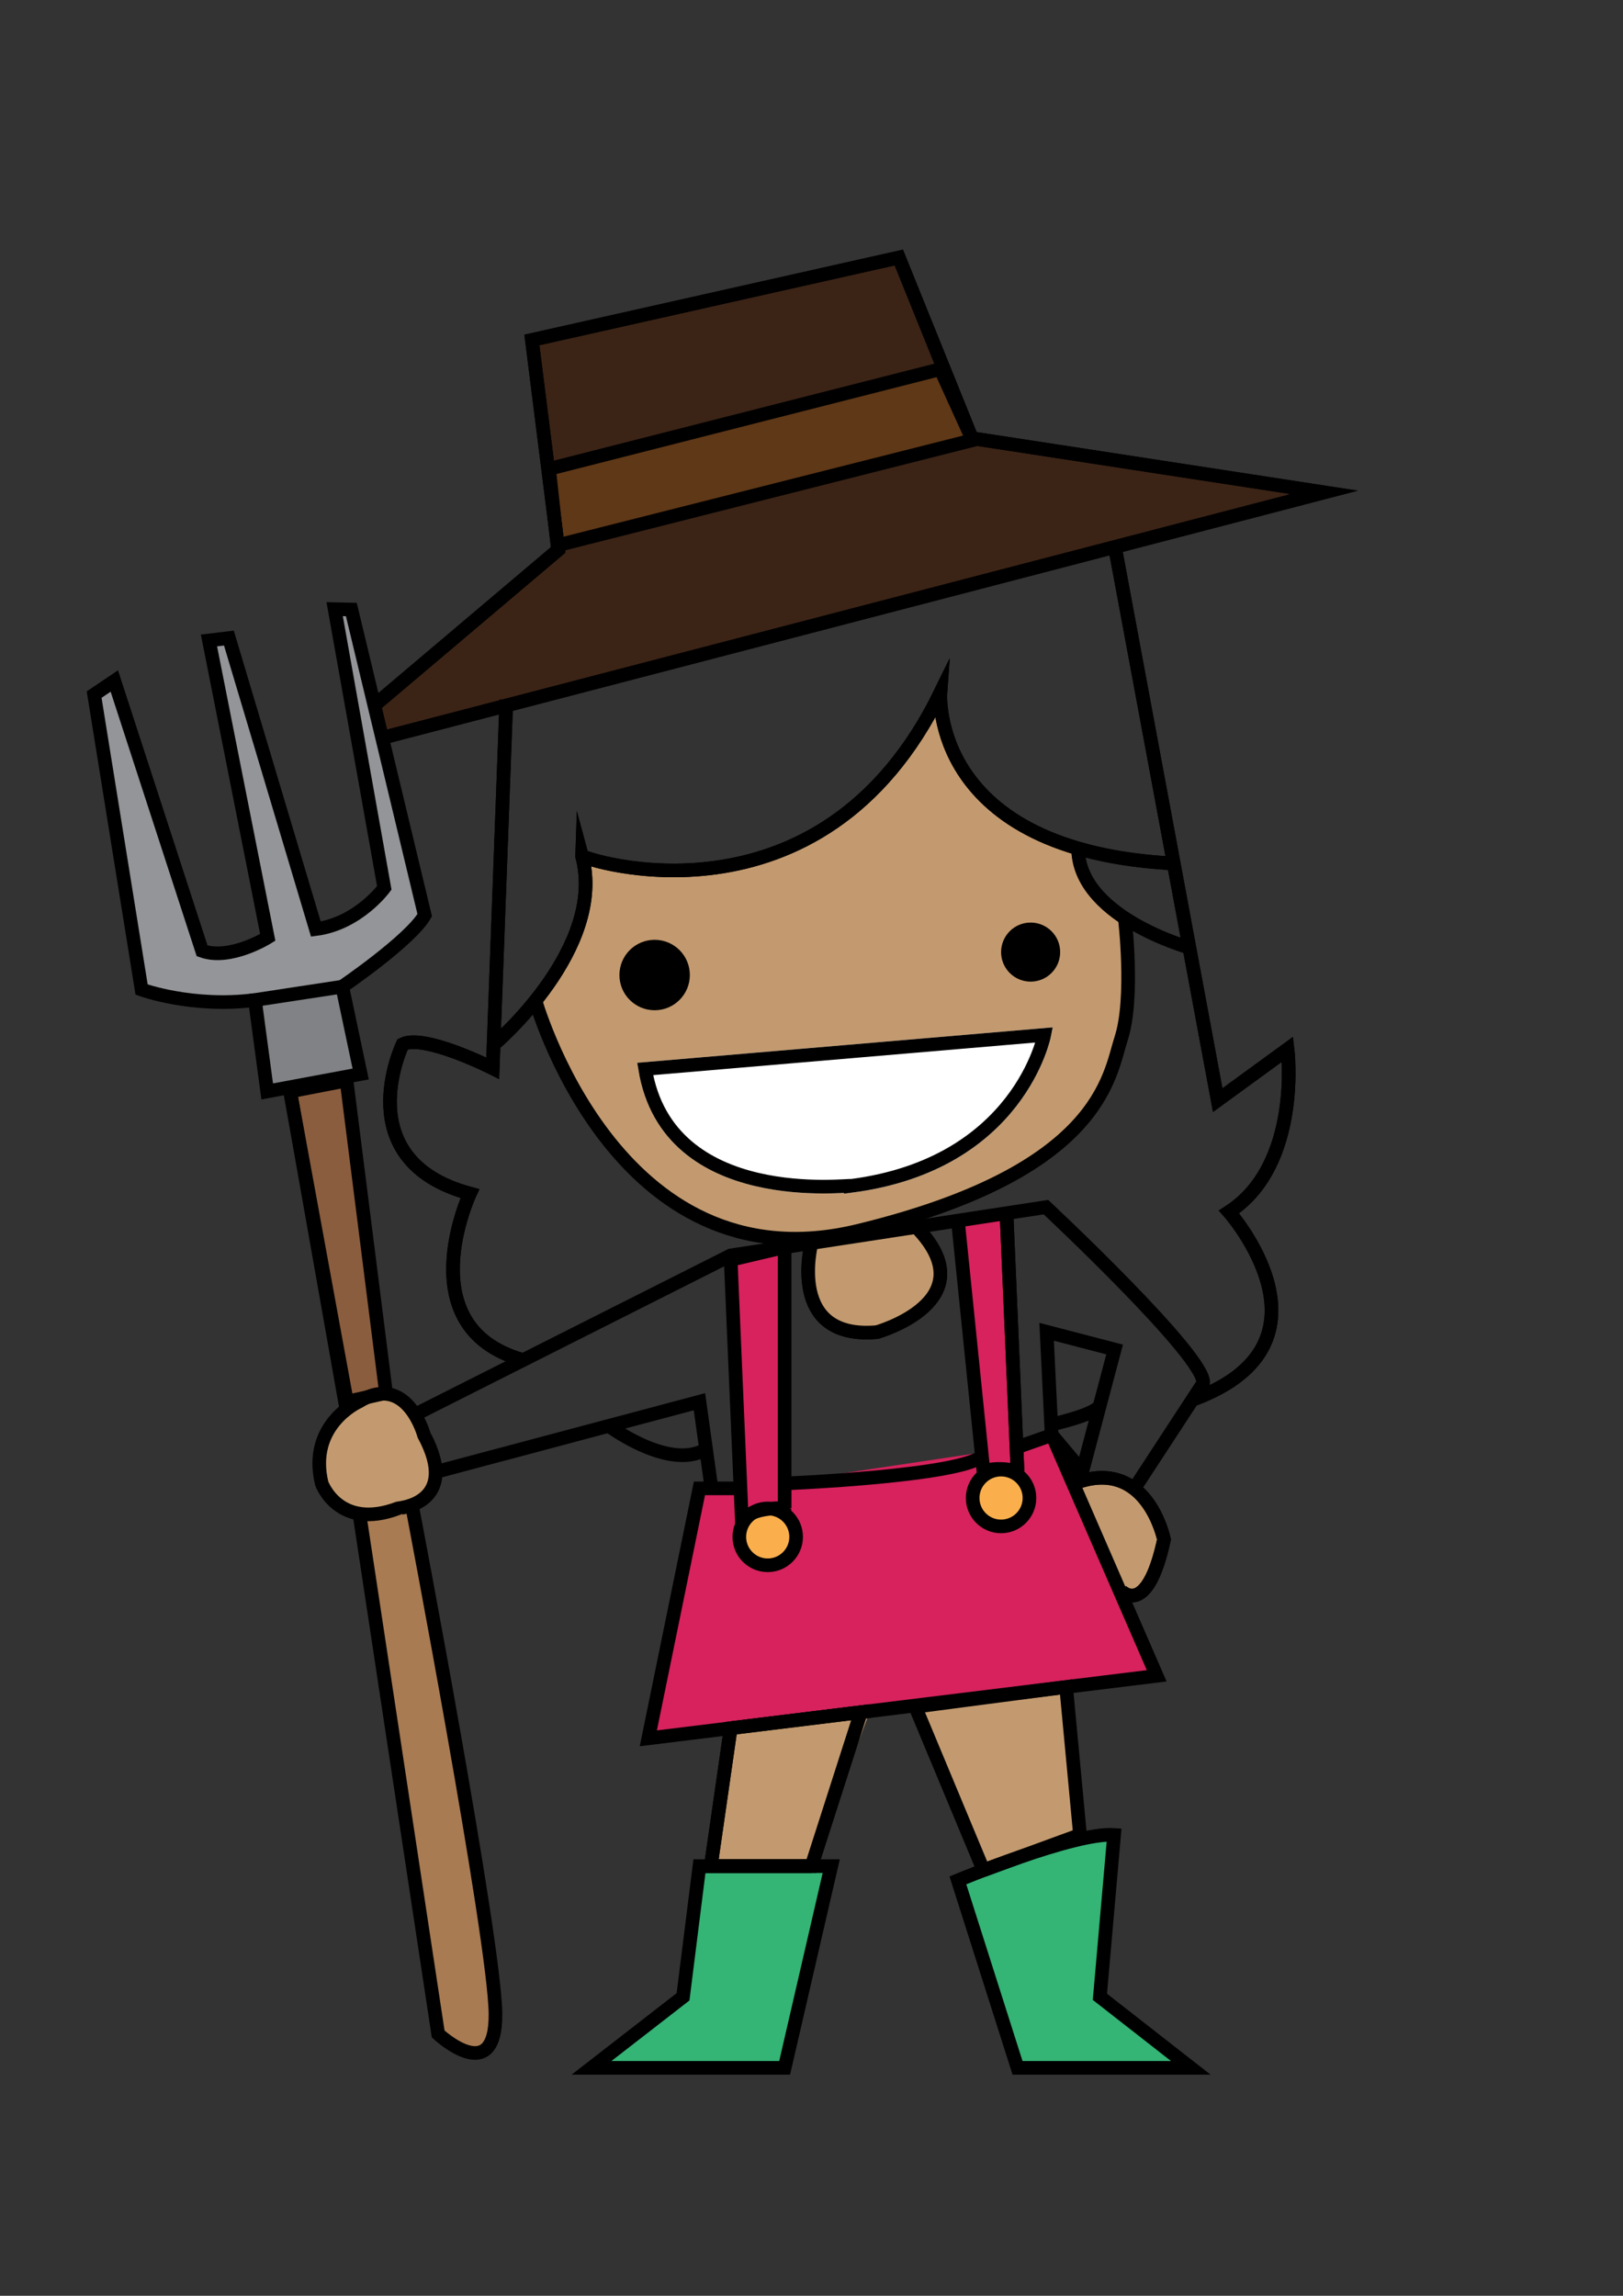 <?xml version="1.0" encoding="utf-8"?>
<!-- Generator: Adobe Illustrator 15.1.0, SVG Export Plug-In . SVG Version: 6.00 Build 0)  -->
<!DOCTYPE svg PUBLIC "-//W3C//DTD SVG 1.1//EN" "http://www.w3.org/Graphics/SVG/1.1/DTD/svg11.dtd">
<svg version="1.1" xmlns="http://www.w3.org/2000/svg" xmlns:xlink="http://www.w3.org/1999/xlink" x="0px" y="0px"
	 width="595.28px" height="841.89px" viewBox="0 0 595.28 841.89" enable-background="new 0 0 595.28 841.89" xml:space="preserve">
<rect x="0" y="0" width="595.28" height="841.89" fill="#333333" stroke="none"/>
<g id="couleurs">
	<path fill="#D7225D" d="M351.333,447.612l17.834-2.731l4.041,94.661c0,0-10.494-3.735-12.5,0S351.333,447.612,351.333,447.612"/>
	<path fill="#A87B53" d="M151.333,553.34c0,0,30.208,158.16,30.395,185.243s-21.02,7.292-21.02,7.292L131.542,553.34"/>
	<path fill="#C39A6F" d="M395.425,311.121c-53.523-15.569-50.505-57.059-50.505-57.059
		c-43.985,90.102-131.504,60.806-131.466,59.765c5.366,19.701-6.388,39.833-17.077,53.162c3.73,12.23,34.863,104.65,118.396,84.365
		c89.405-21.71,92.03-56.971,96.419-70.442c3.839-11.783,2.229-34.842,1.357-44.227
		C403.546,330.753,395.471,322.313,395.425,311.121z"/>
	<path fill="#C39A6F" d="M155.5,526.217c0,0-6.25-23.132-23.958-12.195c0,0-18.75,8.37-13.542,29.966c0,0,6.232,17.429,28.116,9.096
		C146.116,553.083,169.042,551.434,155.5,526.217z"/>
	<path fill="none" d="M236.623,391.996l146.394-12.482c0,0-9.146,47.349-70.845,55.363
		C312.196,434.226,245.139,443.563,236.623,391.996z"/>
	<path fill="#FFFFFF" stroke="#FFFFFF" stroke-width="5" stroke-miterlimit="10" d="M236.623,391.996l146.394-12.482
		c0,0-9.146,47.349-70.845,55.363C312.196,434.226,245.139,443.563,236.623,391.996z"/>
	<circle cx="240.106" cy="357.551" r="10.417"/>
	<circle cx="378.012" cy="349.142" r="8.334"/>
	<polyline fill="#3B2416" points="136.605,259.263 204.762,201.613 201.245,173.649 195.085,124.671 329.666,94.441 
		356.433,160.698 485.717,180.556 139.806,270.677 	"/>
	<line fill="#744C2C" x1="344.91" y1="135.375" x2="201.379" y2="171.943"/>
	<line fill="#744C2C" x1="356.75" y1="161.417" x2="204.458" y2="199.958"/>
	<polygon fill="#5F3817" points="356.75,161.417 204.458,199.958 201.379,171.943 344.91,135.375 	"/>
	<polygon fill="#808285" points="98,400.242 132.287,393.846 125.529,361.824 93.499,366.713 	"/>
	<path fill="#939598" d="M125.529,361.824c0,0,24.93-16.964,30.25-26.224L128.864,223.52l-6.124-0.135l18.205,102.221
		c0,0-9.543,13.088-25.091,15.096L83.956,233.988l-7.313,0.88l21.557,108.879c0,0-13.734,8.589-24.073,4.935l-32.195-98.953
		l-7.404,4.983l17.405,108.173c0,0,18.642,6.81,41.567,3.828"/>
	<path fill="#D7225D" d="M287.792,543.987c0,0,65.624-2.619,72.916-10.345"/>
	<polyline fill="#D7225D" points="373.208,530.667 385.834,526.217 424.25,614.542 237.792,637.458 256.542,545.792 
		272.167,545.792 	"/>
	<circle fill="#FAAF4C" cx="367.167" cy="549.333" r="10.417"/>
	<circle fill="#FAAF4C" cx="281.584" cy="563.586" r="10.417"/>
	<path fill="none" stroke="#000000" stroke-width="5" stroke-miterlimit="10" d="M297.639,455.836c0,0-9.402,35.634,24.007,32.664
		c0,0,40.749-11.463,14.385-38.544"/>
	<path fill="#C39A6F" stroke="#000000" stroke-width="5" stroke-miterlimit="10" d="M411.153,583.305c0,0,9.522,10.417,15.772-18.75
		c0,0-6.124-30.208-32.229-20.833"/>
	<polygon fill="#34B475" points="256.542,684.333 304.879,684.333 287.792,758.292 216.958,758.292 250.523,732.25 	"/>
	<path fill="#34B475" d="M351.333,689.542c0,0,42.709-17.709,57.292-16.667l-5.208,59.375l33.333,26.042h-63.542L351.333,689.542z"
		/>
	<path fill="#D7225D" d="M272.167,559.333L268,460.375l19.792-3.031v95.739C287.792,553.083,272.781,552.304,272.167,559.333"/>
	<line fill="#8EC549" x1="396.125" y1="672.875" x2="360.708" y2="685.838"/>
	<path fill="#C39A6F" d="M360.708,685.838l-25-59.963c0,0,51.137-6.736,55.326-7.251l5.091,54.251L360.708,685.838"/>
	<line fill="#9A857A" stroke="#000000" stroke-width="5" stroke-miterlimit="10" x1="268" y1="633.745" x2="319.098" y2="627.465"/>
	<polyline fill="#C39A6F" points="297.639,684.333 315.764,627.875 297.64,684.333 260.708,684.333 268,633.745 319.098,627.465 	
		"/>
	<path fill="none" stroke="#000000" stroke-width="5" stroke-miterlimit="10" d="M369.167,444.881l4.041,94.661
		c0,0-6.792-1.958-12.5,0l-9.375-91.93"/>
	<path fill="none" stroke="#000000" stroke-width="5" stroke-miterlimit="10" d="M181.728,382.493c0,0,40.903-34.97,31.726-68.666
		c-0.039,1.041,87.48,30.337,131.466-59.765c0,0-4.238,58.216,86.286,62.607"/>
	<path fill="none" stroke="#000000" stroke-width="5" stroke-miterlimit="10" d="M185.718,256.624l-4.998,135.121
		c0,0-25.107-12.72-33.038-8.79c0,0-20.478,42.526,24.665,54.752c0,0-22.756,48.774,18.967,60.875"/>
	<path fill="none" stroke="#000000" stroke-width="5" stroke-miterlimit="10" d="M408.812,199.958l37.815,203.475l25.627-18.667
		c0,0,5.238,42.299-21.477,59.665c0,0,42.433,47.996-12.74,68.628"/>
	<polyline fill="none" stroke="#000000" stroke-width="5" stroke-miterlimit="10" points="136.605,259.263 204.762,201.613 
		201.245,173.649 195.085,124.671 329.666,94.441 356.433,160.698 485.717,180.556 139.806,270.677 	"/>
</g>
<g id="traces">
	<polygon fill="#8A5D3E" points="141.585,510.804 127.097,396.242 106.417,400.242 127.25,514.021 	"/>
	<polyline fill="none" stroke="#000000" stroke-width="5" stroke-miterlimit="10" points="373.208,530.667 385.834,526.217 
		424.25,614.542 237.792,637.458 256.542,545.792 272.167,545.792 	"/>
	<path fill="none" stroke="#000000" stroke-width="5" stroke-miterlimit="10" d="M195.985,365.655c0,0,29.383,107.41,118.789,85.699
		c89.405-21.71,92.03-56.971,96.419-70.442c4.892-15.016,1.357-44.227,1.357-44.227"/>
	<path fill="none" stroke="#000000" stroke-width="5" stroke-miterlimit="10" d="M236.623,391.996l146.394-12.482
		c0,0-9.146,47.349-70.845,55.363C312.196,434.226,245.139,443.563,236.623,391.996z"/>
	<path fill="none" stroke="#000000" stroke-width="5" stroke-miterlimit="10" d="M323.208,323.917"/>
	<circle fill="none" stroke="#000000" stroke-width="5" stroke-miterlimit="10" cx="240.106" cy="357.551" r="10.417"/>
	<circle fill="none" stroke="#000000" stroke-width="5" stroke-miterlimit="10" cx="378.012" cy="349.142" r="8.334"/>
	<path fill="none" stroke="#000000" stroke-width="5" stroke-miterlimit="10" d="M181.728,382.493c0,0,40.903-34.97,31.726-68.666
		c-0.039,1.041,87.48,30.337,131.466-59.765c0,0-4.238,58.216,86.286,62.607"/>
	<path fill="none" stroke="#000000" stroke-width="5" stroke-miterlimit="10" d="M395.467,309.503
		c-1.7,26.462,41.283,38.164,41.283,38.164"/>
	<path fill="none" stroke="#000000" stroke-width="5" stroke-miterlimit="10" d="M185.718,256.624l-4.998,135.121
		c0,0-25.107-12.72-33.038-8.79c0,0-20.478,42.526,24.665,54.752c0,0-22.756,48.774,18.967,60.875"/>
	<path fill="none" stroke="#000000" stroke-width="5" stroke-miterlimit="10" d="M408.812,199.958l37.815,203.475l25.627-18.667
		c0,0,5.238,42.299-21.477,59.665c0,0,42.433,47.996-12.74,68.628"/>
	<path fill="none" stroke="#000000" stroke-width="5" stroke-miterlimit="10" d="M386.294,522.21c0,0,15.951-3.555,17.088-6.895"/>
	<path fill="none" stroke="#000000" stroke-width="5" stroke-miterlimit="10" d="M223.167,522.792c0,0,20.833,15.625,34.375,9.375"
		/>
	<path fill="none" stroke="#000000" stroke-width="5" stroke-miterlimit="10" d="M152.156,518.763L268,460.375l115.625-17.708
		c0,0,59.068,55.208,57.659,64.583l-25.2,38.542"/>
	<polygon fill="none" stroke="#000000" stroke-width="5" stroke-miterlimit="10" points="396.979,539.552 408.813,494.874 
		383.876,488.379 385.715,526.115 	"/>
	<path fill="none" stroke="#000000" stroke-width="5" stroke-miterlimit="10" d="M411.153,583.305c0,0,9.522,10.417,15.772-18.75
		c0,0-6.124-30.208-32.229-20.833"/>
	<path fill="none" stroke="#000000" stroke-width="5" stroke-miterlimit="10" d="M287.792,543.987c0,0,65.624-2.619,72.916-10.345"
		/>
	<path fill="none" stroke="#000000" stroke-width="5" stroke-miterlimit="10" d="M272.167,559.333L268,462l19.792-4.656v95.739
		C287.792,553.083,272.781,552.304,272.167,559.333"/>
	<path fill="none" stroke="#000000" stroke-width="5" stroke-miterlimit="10" d="M369.167,444.881l4.041,94.661L369.167,444.881z"/>
	<circle fill="none" stroke="#000000" stroke-width="5" stroke-miterlimit="10" cx="367.167" cy="549.333" r="10.417"/>
	<circle fill="none" stroke="#000000" stroke-width="5" stroke-miterlimit="10" cx="281.584" cy="563.586" r="10.417"/>
	<polyline fill="none" stroke="#000000" stroke-width="5" stroke-miterlimit="10" points="260.708,543.987 256.542,514.021 
		160.708,539.542 	"/>
	<path fill="none" stroke="#000000" stroke-width="5" stroke-miterlimit="10" d="M155.5,526.217c0,0-6.25-23.132-23.958-12.195
		c0,0-18.75,8.37-13.542,29.966c0,0,6.232,17.429,28.116,9.096C146.116,553.083,169.042,551.434,155.5,526.217z"/>
	<polyline fill="none" stroke="#000000" stroke-width="5" stroke-miterlimit="10" points="297.64,684.33 260.708,684.333 
		268,633.745 260.708,684.333 	"/>
	<polyline fill="none" stroke="#000000" stroke-width="5" stroke-miterlimit="10" points="297.639,684.333 315.764,627.875 
		297.64,684.333 260.708,684.333 268,633.745 319.098,627.465 	"/>
	<path fill="none" stroke="#000000" stroke-width="5" stroke-miterlimit="10" d="M360.708,685.838l-25-59.963
		c0,0,51.137-6.736,55.326-7.251l5.091,54.251L360.708,685.838"/>
	<polygon fill="none" stroke="#000000" stroke-width="5" stroke-miterlimit="10" points="256.542,684.333 304.879,684.333 
		287.792,758.292 216.958,758.292 250.523,732.25 	"/>
	<path fill="none" stroke="#000000" stroke-width="5" stroke-miterlimit="10" d="M351.333,689.542c0,0,42.709-17.709,57.292-16.667
		l-5.208,59.375l33.333,26.042h-63.542L351.333,689.542z"/>
	<path fill="none" stroke="#000000" stroke-width="5" stroke-miterlimit="10" d="M151.333,553.34c0,0,30.208,158.16,30.395,185.243
		s-21.02,7.292-21.02,7.292L131.542,553.34"/>
	<line fill="none" stroke="#000000" stroke-width="5" stroke-miterlimit="10" x1="127.25" y1="518.021" x2="106.417" y2="400.242"/>
	<polygon fill="none" stroke="#000000" stroke-width="5" stroke-miterlimit="10" points="141.585,510.804 127.097,396.242 
		106.417,400.242 127.25,514.021 	"/>
	<polygon fill="none" stroke="#000000" stroke-width="5" stroke-miterlimit="10" points="98,400.242 132.287,393.846 
		125.529,361.824 93.499,366.713 	"/>
	<path fill="none" stroke="#000000" stroke-width="5" stroke-miterlimit="10" d="M125.529,361.824c0,0,24.93-16.964,30.25-26.224
		L128.864,223.52l-6.124-0.135l18.205,102.221c0,0-9.543,13.088-25.091,15.096L83.956,233.988l-7.313,0.88l21.557,108.879
		c0,0-13.734,8.589-24.073,4.935l-32.195-98.953l-7.404,4.983l17.405,108.173c0,0,18.642,6.81,41.567,3.828"/>
	<path fill="#C39A6F" stroke="#000000" stroke-width="5" stroke-miterlimit="10" d="M297.639,455.836
		c0,0-9.402,35.634,24.007,32.664c0,0,40.749-11.463,14.385-38.544L297.639,455.836z"/>
	<polyline fill="none" stroke="#000000" stroke-width="5" stroke-miterlimit="10" points="136.605,259.263 204.762,201.613 
		201.245,173.649 195.085,124.671 329.666,94.441 356.433,160.698 485.717,180.556 139.806,270.677 	"/>
	<polygon fill="none" stroke="#000000" stroke-width="5" stroke-miterlimit="10" points="356.75,161.417 204.458,199.958 
		201.379,171.943 344.91,135.375 	"/>
	<path fill="none" stroke="#000000" stroke-width="5" stroke-miterlimit="10" d="M272.167,545.792"/>
</g>
</svg>
